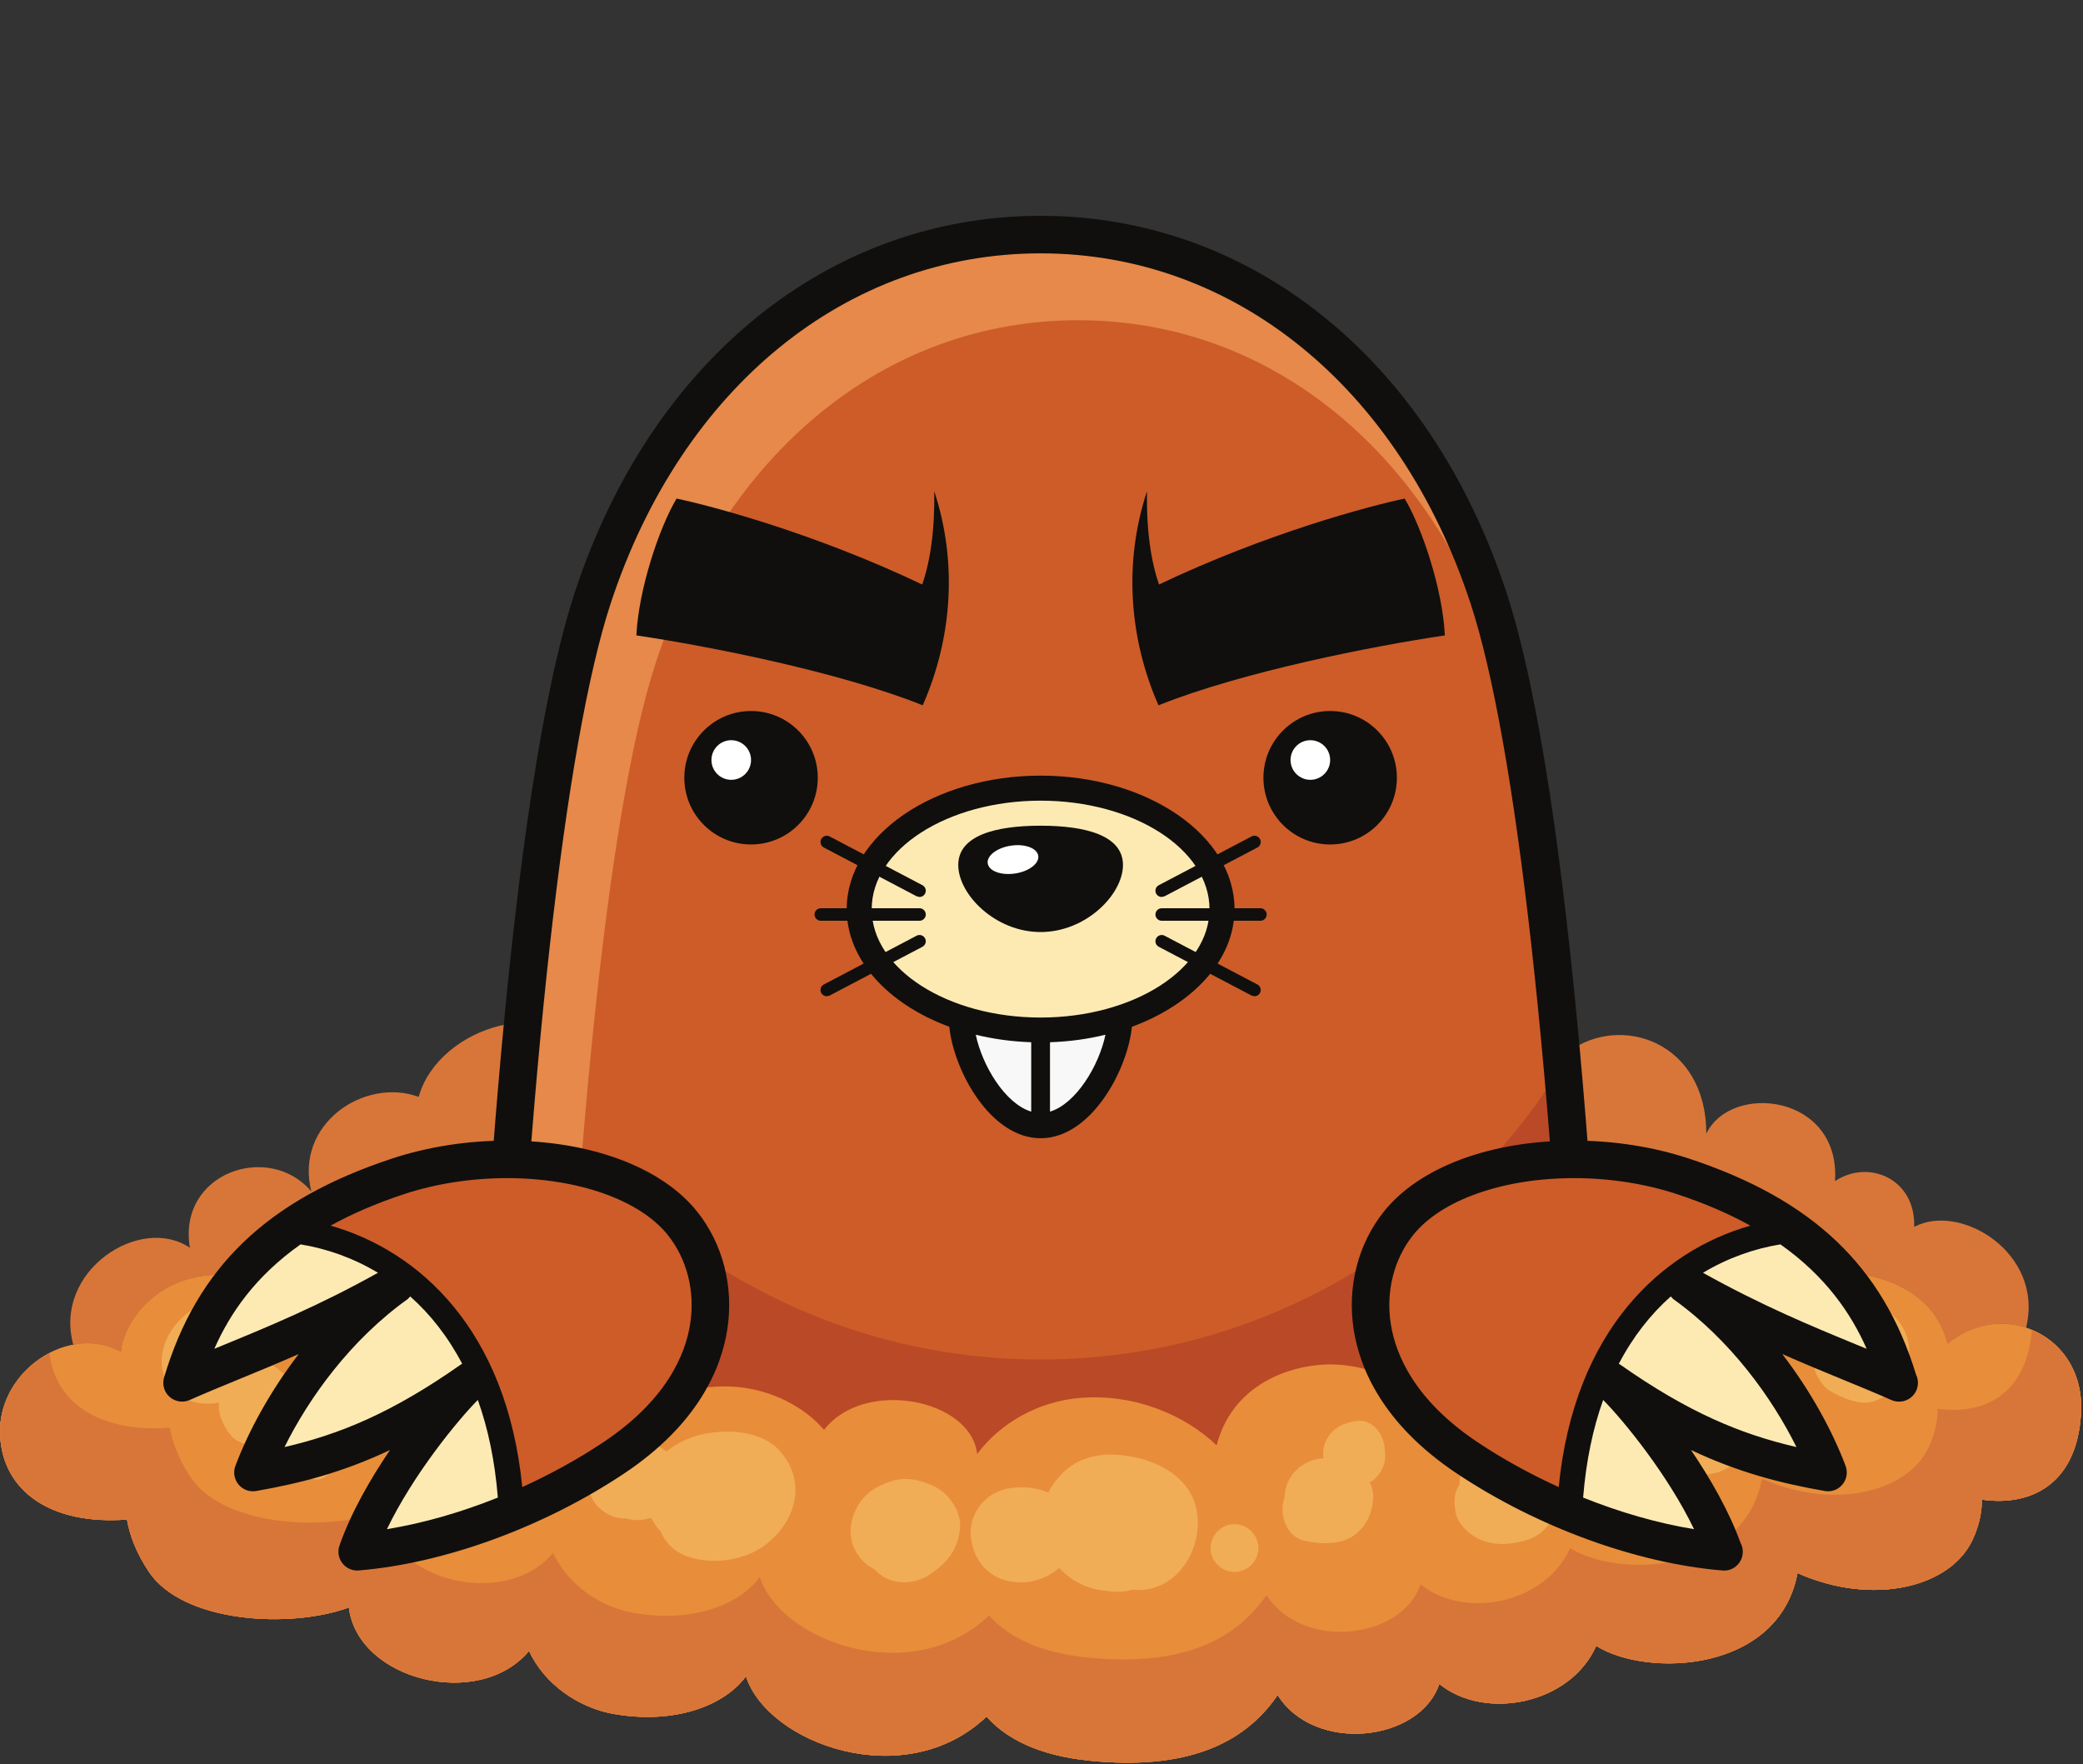 <svg width="222" height="188" viewBox="0 0 222 188" fill="none" xmlns="http://www.w3.org/2000/svg">
<rect x="0" y="0" width="222" height="188" fill="#333333" stroke="none"/>
<g clip-path="url(#clip0_1_167)">
<path d="M167.197 112.068C172.744 107.989 181.85 111.003 181.85 120.816C184.517 115.309 196.17 116.643 195.57 125.869C199.184 123.483 204.17 125.643 204.01 130.749C208.904 128.123 217.89 133.523 215.932 141.495C213.277 140.629 210.144 141.083 207.57 143.203C206.01 137.136 199.61 135.256 194.01 135.643C189.652 135.948 185.957 139.243 184.557 142.696C182.117 141.161 178.904 140.828 175.344 141.643C169.237 143.029 165.677 146.816 164.904 152.083C162.17 146.976 154.677 149.136 153.784 153.869C151.85 146.976 145.01 144.976 140.344 145.483C136.33 145.909 131.184 148.149 129.664 154.029C126.344 150.841 120.97 148.495 115.117 148.976C110.717 149.336 106.637 151.603 104.144 154.948C103.477 149.068 92.09 146.856 87.824 152.376C85.77 149.976 82.304 148.123 78.517 147.803C74.73 147.495 69.664 148.469 66.744 151.923C65.917 146.443 58.397 143.068 53.17 145.068C51.53 138.828 39.13 134.309 33.344 144.536C32.677 138.309 27.784 135.869 23.344 135.869C16.664 135.869 13.117 140.976 12.904 144.083C11.304 143.189 9.517 142.976 7.81 143.309C5.652 135.429 14.944 129.388 20.237 132.976C18.904 124.976 28.677 121.643 33.184 126.976C31.357 119.816 38.824 114.763 44.624 116.896C46.652 109.495 59.05 105.161 65.344 113.416C66.237 108.083 71.437 104.589 77.85 105.483C80.837 105.896 83.184 107.388 84.69 109.256C86.904 103.229 96.265 101.963 99.344 107.309C101.277 96.549 119.637 91.615 127.01 103.003C129.464 101.763 132.53 101.401 136.01 102.309C141.57 103.763 144.517 108.469 144.904 112.083C148.29 102.309 164.144 104.083 167.184 112.068H167.197Z" fill="#D87639"/>
<path d="M33.344 144.536C39.131 134.309 51.531 138.828 53.171 145.068C58.397 143.068 65.917 146.443 66.744 151.923C69.664 148.469 74.731 147.495 78.517 147.803C82.304 148.123 85.771 149.976 87.824 152.376C92.091 146.856 103.477 149.068 104.144 154.948C106.637 151.603 110.717 149.336 115.117 148.976C120.971 148.495 126.344 150.841 129.664 154.029C131.184 148.149 136.331 145.909 140.344 145.483C145.011 144.976 151.851 146.976 153.784 153.869C154.677 149.136 162.171 146.976 164.904 152.083C165.677 146.816 169.237 143.029 175.344 141.643C178.904 140.828 182.117 141.161 184.557 142.696C185.892 139.404 189.321 136.287 193.415 135.735C190.04 132.469 183.727 132.94 181.851 136.816C181.851 127.003 172.744 123.989 167.197 128.068H167.184C164.144 120.083 148.291 118.309 144.904 128.083C144.517 124.469 141.571 119.763 136.011 118.309C132.531 117.401 129.464 117.763 127.011 119.003C119.637 107.615 101.277 112.549 99.344 123.309C96.265 117.963 86.904 119.229 84.691 125.256C83.184 123.388 80.837 121.896 77.851 121.483C71.437 120.589 66.237 124.083 65.344 129.416C59.051 121.161 46.652 125.495 44.624 132.896C38.824 130.763 31.357 135.816 33.184 142.976L33.016 142.808C33.16 143.352 33.277 143.92 33.344 144.536Z" fill="#B74F2F"/>
<path d="M192.231 146.087C192.231 157.315 158.652 166.42 117.231 166.42C75.811 166.42 42.231 157.315 42.231 146.087C42.231 134.859 75.811 125.753 117.231 125.753C158.652 125.753 192.231 134.859 192.231 146.087Z" fill="#612D26"/>
<path d="M215.932 141.495C219.411 142.615 222.104 145.976 221.784 150.749C221.291 158.296 216.331 160.549 211.224 159.816C211.224 161.175 210.917 162.629 210.237 164.083C207.877 169.189 199.571 171.203 191.571 167.643C189.599 178.243 175.571 178.828 170.117 175.401C167.371 181.629 158.265 183.416 153.397 179.456C151.304 185.656 140.104 186.896 136.171 180.643C132.517 185.976 126.291 188.643 116.171 187.643C110.599 187.083 107.171 185.229 105.144 182.936C96.451 191.216 81.797 185.803 79.504 178.643C77.184 181.803 71.851 183.803 65.344 182.643C61.704 181.989 58.037 179.523 56.384 175.936C51.077 182.309 38.117 179.068 37.184 171.309C30.957 173.589 19.504 172.976 15.851 167.483C14.571 165.563 13.837 163.696 13.531 161.936C5.477 162.549 0.304 158.963 0.011 152.976C-0.229 148.123 3.584 144.096 7.811 143.309C9.517 142.976 11.304 143.189 12.904 144.083C13.117 140.976 16.664 135.869 23.344 135.869C27.784 135.869 32.677 138.309 33.344 144.536C39.131 134.309 51.531 138.828 53.171 145.068C58.397 143.068 65.917 146.443 66.744 151.923C69.664 148.469 74.731 147.495 78.517 147.803C82.304 148.123 85.771 149.976 87.824 152.376C92.091 146.856 103.477 149.068 104.144 154.948C106.637 151.603 110.717 149.336 115.117 148.976C120.971 148.495 126.344 150.841 129.664 154.029C131.184 148.149 136.331 145.909 140.344 145.483C145.011 144.976 151.851 146.976 153.784 153.869C154.677 149.136 162.171 146.976 164.904 152.083C165.677 146.816 169.237 143.029 175.344 141.643C178.904 140.828 182.117 141.161 184.557 142.696C185.957 139.243 189.652 135.948 194.011 135.643C199.611 135.256 206.011 137.136 207.571 143.203C210.144 141.083 213.277 140.629 215.932 141.495Z" fill="#E88D3A"/>
<path d="M216.549 141.753C215.979 148.724 211.319 150.817 206.513 150.128C206.513 151.424 206.221 152.809 205.575 154.193C203.324 159.06 195.408 160.98 187.784 157.587C185.903 167.689 172.535 168.248 167.337 164.983C164.719 170.917 156.043 172.62 151.403 168.844C149.407 174.753 138.735 175.936 134.985 169.976C131.501 175.059 125.568 177.601 115.924 176.648C110.612 176.113 107.345 174.347 105.415 172.161C97.129 180.052 83.163 174.893 80.979 168.071C78.767 171.081 73.684 172.988 67.484 171.881C64.013 171.26 60.519 168.909 58.944 165.491C53.885 171.564 41.536 168.477 40.645 161.081C34.711 163.253 23.795 162.669 20.313 157.433C19.093 155.604 18.393 153.825 18.101 152.149C10.697 152.712 5.861 149.545 5.277 144.197C2.184 145.803 -0.179 149.125 0.011 152.976C0.304 158.963 5.477 162.549 13.531 161.936C13.837 163.696 14.571 165.563 15.851 167.483C19.504 172.976 30.957 173.589 37.184 171.309C38.117 179.068 51.077 182.309 56.384 175.936C58.037 179.523 61.704 181.989 65.344 182.643C71.851 183.803 77.184 181.803 79.504 178.643C81.797 185.803 96.451 191.216 105.144 182.936C107.171 185.229 110.599 187.083 116.171 187.643C126.291 188.643 132.517 185.976 136.171 180.643C140.104 186.896 151.304 185.656 153.397 179.456C158.265 183.416 167.371 181.629 170.117 175.401C175.571 178.828 189.599 178.243 191.571 167.643C199.571 171.203 207.877 169.189 210.237 164.083C210.917 162.629 211.224 161.175 211.224 159.816C216.331 160.549 221.291 158.296 221.784 150.749C222.085 146.269 219.719 143.057 216.549 141.753Z" fill="#D87639"/>
<path d="M29.804 146.045L29.828 146.063L29.884 146.103L29.804 146.045Z" fill="#F1AC56"/>
<path d="M30.328 146.449C30.162 146.321 29.994 146.192 29.828 146.063C29.29 145.581 28.648 145.263 27.974 145.132C28.223 144.5 28.354 143.759 28.272 143.087C28.071 141.401 27.458 140.295 26.074 139.284C24.991 138.495 23.503 138.581 22.267 138.776C21.184 138.948 20.15 139.737 19.376 140.459C17.554 142.157 16.48 145.063 17.835 147.357C18.923 149.196 21.303 149.907 23.343 149.471C23.288 150.061 23.354 150.659 23.592 151.235C23.939 152.071 24.066 152.293 24.644 153.011C25.188 153.685 26.192 153.956 27.011 153.991C27.276 154.001 27.932 154.181 27.096 153.961C28.62 154.363 30.162 153.709 30.984 152.38C31.544 151.472 31.528 150.465 31.564 149.448C31.591 148.704 31.395 147.891 30.992 147.261C30.824 146.94 30.603 146.669 30.328 146.449Z" fill="#F1AC56"/>
<path d="M55.181 154.251L54.92 154.057C54.568 153.633 54.137 153.284 53.64 153.045C53.214 151.732 52.342 150.592 51.06 149.789C50.244 149.279 49.13 149.008 48.114 149.103C48.138 148.851 48.157 148.597 48.141 148.353C48.04 146.917 47.534 145.761 46.581 144.685C45.008 142.911 41.945 143.011 40.354 144.655C39.184 145.863 39.046 147.489 39.648 148.815C39.372 149.983 39.797 151.265 40.6 152.149C41.289 152.912 42.534 153.264 43.548 153.197C43.03 154.407 42.926 155.821 43.276 157.039C43.968 159.436 46.156 160.416 48.369 160.292C49.177 160.427 50.013 160.436 50.888 160.415L51.016 160.469H51.021C52.417 161.043 53.97 160.912 55.181 159.701C56.545 158.336 56.822 155.568 55.181 154.251Z" fill="#F1AC56"/>
<path d="M74.741 152.876C73.433 153.176 72.117 153.796 71.052 154.675C70.728 154.467 70.376 154.292 69.98 154.131C71.556 154.773 70.605 154.355 70.22 154.161C69.221 153.661 68.539 153.513 67.437 153.397C66.592 153.309 65.535 153.621 64.821 154.063C63.972 154.589 63.017 155.556 62.868 156.576C62.705 157.683 62.704 157.856 62.869 158.96C63.063 160.264 64.412 161.371 65.607 161.699C65.984 161.803 66.385 161.839 66.788 161.821L66.935 161.876C67.803 162.103 68.601 161.999 69.393 161.748C69.664 162.284 69.997 162.787 70.412 163.224C70.915 164.413 71.897 165.425 73.363 165.911C75.988 166.78 79.325 166.311 81.523 164.672C84.837 162.204 86.047 157.913 83.105 154.615C81.148 152.421 77.396 152.267 74.741 152.876Z" fill="#F1AC56"/>
<path d="M58.679 148.385C57.147 148.385 55.867 149.664 55.867 151.199C55.867 152.732 57.147 154.011 58.679 154.011C60.211 154.011 61.491 152.732 61.491 151.199C61.491 149.664 60.211 148.385 58.679 148.385Z" fill="#F1AC56"/>
<path d="M131.567 162.424C130.176 162.424 129.015 163.584 129.015 164.976C129.015 166.368 130.176 167.528 131.567 167.528C132.957 167.528 134.119 166.368 134.119 164.976C134.119 163.584 132.957 162.424 131.567 162.424Z" fill="#F1AC56"/>
<path d="M33.537 154.451L33.439 154.524C32.379 154.82 31.697 156.233 32.669 157.207C33.645 158.183 35.067 157.493 35.357 156.431L35.425 156.339C36.233 155.245 34.629 153.64 33.537 154.451Z" fill="#F1AC56"/>
<path d="M99.464 158.349C98.435 157.893 97.655 157.639 96.499 157.612C95.456 157.589 94.39 158.016 93.49 158.483C91.035 159.753 89.794 163.139 91.33 165.547C91.799 166.281 92.434 166.86 93.176 167.232C93.767 167.865 94.528 168.336 95.37 168.516C96.595 168.776 97.66 168.565 98.778 168.013L98.966 167.892C99.823 167.221 99.928 167.147 99.278 167.664C99.663 167.425 100.019 167.125 100.355 166.82C101.551 165.727 102.162 164.491 102.316 162.867C102.49 161.049 101.068 159.06 99.464 158.349Z" fill="#F1AC56"/>
<path d="M125.972 157.901C124.272 156.144 121.888 155.324 119.511 155.074C116.511 154.764 114.05 155.617 112.268 158.141C112.056 158.442 111.878 158.752 111.719 159.065C110.403 158.468 108.832 158.38 107.403 158.628C107.09 158.682 106.794 158.782 106.512 158.912C104.556 159.6 103.231 161.757 103.468 163.813C103.728 166.069 105.1 167.966 107.414 168.48C109.399 168.92 111.303 168.412 112.855 167.128L112.887 167.094C113.891 168.201 115.246 169.034 116.852 169.39C117.26 169.482 117.664 169.528 118.07 169.552C118.955 169.716 119.862 169.672 120.702 169.417C120.835 169.428 120.964 169.441 121.1 169.448C126.775 169.688 129.768 161.826 125.972 157.901Z" fill="#F1AC56"/>
<path d="M147.533 154.073C147.505 153.864 147.467 153.656 147.4 153.451C147.043 152.368 145.977 151.28 144.724 151.415C143.361 151.56 142.179 152.059 141.444 153.303C141.044 153.98 140.953 154.709 141.052 155.401C138.824 155.533 136.981 157.231 136.911 159.513C136.852 159.704 136.801 159.893 136.765 160.081C136.432 161.769 137.22 163.852 139.116 164.221C140.339 164.461 141.421 164.563 142.648 164.328C144.907 163.899 146.269 161.832 146.356 159.643C146.379 159.057 146.237 158.497 145.995 157.983C147.015 157.376 147.691 156.227 147.625 155.06L147.636 154.98C147.625 154.6 147.504 153.759 147.533 154.073Z" fill="#F1AC56"/>
<path d="M189.011 147.992C188.14 147.992 187.335 148.292 186.673 148.78L186.573 148.525C186.444 148.251 186.137 147.393 186.527 148.568C186.337 147.997 186.057 147.352 185.712 146.837C184.105 144.433 181.6 143.437 178.768 143.865C180.416 143.617 178.533 143.828 177.983 144.013C177.145 144.292 176.389 144.685 175.759 145.316C174.552 146.521 174.012 148.4 174.46 150.055L174.401 150.403C173.759 150.368 173.067 150.437 172.587 150.612C171.431 151.033 170.703 151.647 169.975 152.519C169.56 152.385 169.131 152.293 168.677 152.293C166.571 152.293 164.783 153.857 164.409 155.868C163.991 155.485 163.524 155.156 163.081 154.917C161.679 154.163 160.128 153.928 158.579 154.323C156.889 154.752 155.479 156.48 155.545 158.257L155.492 158.324C154.905 159.152 154.944 160.313 155.149 161.245C155.376 162.284 156.263 163.199 157.139 163.751C158.155 164.392 159.491 164.639 160.676 164.519C162.044 164.383 163.687 164.036 164.647 162.943C165.237 162.269 165.716 161.597 165.929 160.708C165.984 160.477 166.001 160.261 166.021 160.044C166.763 160.627 167.679 160.992 168.677 160.992C169.357 160.992 169.995 160.815 170.573 160.527C170.804 160.693 171.048 160.836 171.307 160.956C171.72 161.643 172.508 162.36 173.324 162.492C174.499 162.685 175.461 162.896 176.663 162.656C178.432 162.303 179.548 160.589 180.128 159.021C180.349 158.424 180.421 157.828 180.385 157.253C181.22 157.251 182.044 157.147 182.741 156.991C184.027 156.703 185.273 155.811 186.12 154.681C186.852 155.461 187.877 155.96 189.011 155.96C191.183 155.96 192.995 154.148 192.995 151.976C192.995 149.804 191.183 147.992 189.011 147.992Z" fill="#F1AC56"/>
<path d="M202.825 141.519C202.098 140.193 200.944 139.456 199.58 138.92C198.474 138.484 196.97 138.336 195.849 138.764C194.006 139.464 192.641 140.891 192.641 142.976C192.641 143.816 192.87 144.543 193.256 145.163C193.341 146.147 193.678 146.779 194.28 147.555C194.673 148.063 195.309 148.433 195.894 148.696C197.125 149.253 198.516 149.799 199.873 149.279C201.532 148.647 202.545 147.573 203.156 145.923C203.693 144.471 203.569 142.873 202.825 141.519Z" fill="#F1AC56"/>
<path d="M110.905 169.151C122.831 169.151 160.684 167.076 169.499 161.372C167.943 122.483 164.356 81.047 158.609 63.629C150.887 40.22 132.92 25 110.905 25C88.891 25 70.924 40.22 63.201 63.629C57.455 81.047 53.868 122.483 52.312 161.372C61.127 167.076 98.98 169.151 110.905 169.151Z" fill="#CD5C29"/>
<path d="M110.905 144.883C87.481 144.883 66.933 132.356 55.311 113.521C53.955 128.645 52.957 145.224 52.312 161.372C61.127 167.076 98.98 169.151 110.905 169.151C122.831 169.151 160.684 167.076 169.499 161.372C168.853 145.224 167.856 128.645 166.5 113.521C154.877 132.356 134.329 144.883 110.905 144.883Z" fill="#BA4927"/>
<path d="M59.645 162.74C61.112 126.064 64.496 86.987 69.915 70.559C77.199 48.483 94.144 34.127 114.905 34.127C135.668 34.127 152.612 48.483 159.896 70.559C160.889 73.571 160.111 68.177 158.609 63.629C150.887 40.22 132.92 25 110.905 25C88.891 25 70.924 40.22 63.201 63.629C57.455 81.047 53.868 122.483 52.312 161.372C55.404 163.373 61.683 164.059 59.645 162.74Z" fill="#E6894A"/>
<path d="M54.36 160.236C64.032 165.085 98.28 167.151 110.906 167.151C123.531 167.151 157.779 165.085 167.451 160.236C165.591 114.86 161.586 79.032 156.711 64.256C149.13 41.276 131.578 27 110.906 27C90.234 27 72.682 41.276 65.1 64.256C60.226 79.032 56.22 114.86 54.36 160.236ZM110.906 171.151C103.576 171.151 61.434 169.657 51.226 163.051C50.632 162.667 50.286 161.997 50.314 161.292C51.203 139.057 54.054 84.972 61.302 63.003C69.442 38.328 88.448 23 110.906 23C133.363 23 152.37 38.328 160.51 63.003C167.758 84.972 170.608 139.057 171.498 161.292C171.526 161.997 171.179 162.667 170.586 163.051C160.378 169.657 118.235 171.151 110.906 171.151Z" fill="#100F0D"/>
<path d="M119.336 108.496L119.349 108.549C119.349 112.789 115.576 119.963 110.909 119.963C106.242 119.963 102.456 112.789 102.456 108.549L102.482 108.496C105.029 109.311 107.896 109.776 110.909 109.776C113.936 109.776 116.789 109.311 119.336 108.496Z" fill="#F8F8F8"/>
<path d="M110.909 83.991C121.576 83.991 130.242 89.764 130.242 96.883C130.242 101.991 125.789 106.403 119.336 108.496C116.789 109.311 113.936 109.776 110.909 109.776C107.896 109.776 105.029 109.311 102.482 108.496V108.484C96.029 106.403 91.576 101.991 91.576 96.883C91.576 89.764 100.229 83.991 110.909 83.991Z" fill="#FDEAB3"/>
<path d="M119.683 92.183C119.683 95.313 115.753 99.328 110.905 99.328C106.057 99.328 102.128 95.313 102.128 92.183C102.128 89.053 106.057 87.995 110.905 87.995C115.753 87.995 119.683 89.053 119.683 92.183Z" fill="#100F0D"/>
<path d="M110.655 91.2C110.776 92.019 109.671 92.865 108.186 93.089C106.699 93.313 105.392 92.831 105.268 92.012C105.147 91.193 106.251 90.347 107.738 90.123C109.223 89.899 110.531 90.38 110.655 91.2Z" fill="white"/>
<path d="M110.905 108.439C100.98 108.439 92.905 103.256 92.905 96.883C92.905 90.511 100.98 85.327 110.905 85.327C120.831 85.327 128.905 90.511 128.905 96.883C128.905 103.256 120.831 108.439 110.905 108.439ZM111.905 118.465V111.071C113.969 111.003 115.952 110.728 117.816 110.271C117.123 113.589 114.669 117.635 111.905 118.465ZM103.995 110.271C105.859 110.728 107.841 111.003 109.905 111.071V118.465C107.141 117.635 104.688 113.589 103.995 110.271ZM131.572 96.883C131.572 89.041 122.301 82.66 110.905 82.66C99.509 82.66 90.239 89.041 90.239 96.883C90.239 102.305 94.672 107.025 101.175 109.424C101.635 114.023 105.516 121.3 110.905 121.3C116.295 121.3 120.176 114.023 120.636 109.424C127.139 107.025 131.572 102.305 131.572 96.883Z" fill="#100F0D"/>
<path d="M98 98.125H87.479C87.109 98.125 86.812 97.826 86.812 97.459C86.812 97.091 87.109 96.792 87.479 96.792H98C98.369 96.792 98.667 97.091 98.667 97.459C98.667 97.826 98.369 98.125 98 98.125Z" fill="#100F0D"/>
<path d="M88.113 106.171C87.874 106.171 87.642 106.041 87.524 105.815C87.352 105.489 87.478 105.085 87.804 104.915L97.69 99.719C98.014 99.548 98.42 99.673 98.59 99.999C98.762 100.325 98.636 100.728 98.31 100.899L88.424 106.095L88.113 106.171Z" fill="#100F0D"/>
<path d="M98 95.593L97.69 95.516L87.804 90.321C87.478 90.151 87.352 89.747 87.524 89.421C87.694 89.096 88.1 88.972 88.424 89.141L98.31 94.336C98.636 94.507 98.762 94.911 98.59 95.236C98.472 95.463 98.24 95.593 98 95.593Z" fill="#100F0D"/>
<path d="M134.332 98.125H123.811C123.441 98.125 123.144 97.826 123.144 97.459C123.144 97.091 123.441 96.792 123.811 96.792H134.332C134.701 96.792 134.999 97.091 134.999 97.459C134.999 97.826 134.701 98.125 134.332 98.125Z" fill="#100F0D"/>
<path d="M133.697 106.171L133.387 106.095L123.5 100.899C123.175 100.728 123.048 100.325 123.22 99.999C123.392 99.673 123.796 99.548 124.12 99.719L134.007 104.915C134.332 105.085 134.459 105.489 134.287 105.815C134.168 106.041 133.936 106.171 133.697 106.171Z" fill="#100F0D"/>
<path d="M123.811 95.593C123.571 95.593 123.339 95.463 123.22 95.236C123.048 94.911 123.175 94.507 123.5 94.336L133.387 89.141C133.711 88.972 134.116 89.096 134.287 89.421C134.459 89.747 134.332 90.151 134.007 90.321L124.12 95.516L123.811 95.593Z" fill="#100F0D"/>
<path d="M87.156 82.883C87.156 86.812 83.973 89.995 80.044 89.995C76.117 89.995 72.933 86.812 72.933 82.883C72.933 78.956 76.117 75.772 80.044 75.772C83.973 75.772 87.156 78.956 87.156 82.883Z" fill="#100F0D"/>
<path d="M80.044 80.995C80.044 82.16 79.099 83.105 77.933 83.105C76.767 83.105 75.823 82.16 75.823 80.995C75.823 79.829 76.767 78.884 77.933 78.884C79.099 78.884 80.044 79.829 80.044 80.995Z" fill="white"/>
<path d="M67.823 67.716C75.429 68.841 89.404 71.579 98.34 75.164C101.461 68.085 102.085 59.957 99.567 52.352C99.637 56.624 99.124 59.871 98.285 62.289C86.823 56.832 75.953 53.947 72.109 53.132C70.237 56.259 68.055 62.848 67.823 67.716Z" fill="#100F0D"/>
<path d="M148.876 82.883C148.876 86.812 145.692 89.995 141.764 89.995C137.836 89.995 134.653 86.812 134.653 82.883C134.653 78.956 137.836 75.772 141.764 75.772C145.692 75.772 148.876 78.956 148.876 82.883Z" fill="#100F0D"/>
<path d="M141.763 80.995C141.763 82.16 140.818 83.105 139.652 83.105C138.487 83.105 137.542 82.16 137.542 80.995C137.542 79.829 138.487 78.884 139.652 78.884C140.818 78.884 141.763 79.829 141.763 80.995Z" fill="white"/>
<path d="M153.99 67.716C146.382 68.841 132.407 71.579 123.471 75.164C120.35 68.085 119.726 59.957 122.244 52.352C122.174 56.624 122.687 59.871 123.526 62.289C134.99 56.832 145.858 53.947 149.702 53.132C151.574 56.259 153.756 62.848 153.99 67.716Z" fill="#100F0D"/>
<path d="M215.932 141.495C219.411 142.615 222.104 145.976 221.784 150.749C221.291 158.296 216.331 160.549 211.224 159.816C211.224 161.175 210.917 162.629 210.237 164.083C207.877 169.189 199.571 171.203 191.571 167.643C189.599 178.243 175.571 178.828 170.117 175.401C167.371 181.629 158.265 183.416 153.397 179.456C151.304 185.656 140.104 186.896 136.171 180.643C132.517 185.976 126.291 188.643 116.171 187.643C110.599 187.083 107.171 185.229 105.144 182.936C96.451 191.216 81.797 185.803 79.504 178.643C77.184 181.803 71.851 183.803 65.344 182.643C61.704 181.989 58.037 179.523 56.384 175.936C51.077 182.309 38.117 179.068 37.184 171.309C30.957 173.589 19.504 172.976 15.851 167.483C14.571 165.563 13.837 163.696 13.531 161.936C5.477 162.549 0.304 158.963 0.011 152.976C-0.229 148.123 3.584 144.096 7.811 143.309C9.517 142.976 11.304 143.189 12.904 144.083C13.117 140.976 16.664 135.869 23.344 135.869C27.784 135.869 32.677 138.309 33.344 144.536C39.131 134.309 51.531 138.828 53.171 145.068C58.397 143.068 65.917 146.443 66.744 151.923C69.664 148.469 74.731 147.495 78.517 147.803C82.304 148.123 85.771 149.976 87.824 152.376C92.091 146.856 103.477 149.068 104.144 154.948C106.637 151.603 110.717 149.336 115.117 148.976C120.971 148.495 126.344 150.841 129.664 154.029C131.184 148.149 136.331 145.909 140.344 145.483C145.011 144.976 151.851 146.976 153.784 153.869C154.677 149.136 162.171 146.976 164.904 152.083C165.677 146.816 169.237 143.029 175.344 141.643C178.904 140.828 182.117 141.161 184.557 142.696C185.957 139.243 189.652 135.948 194.011 135.643C199.611 135.256 206.011 137.136 207.571 143.203C210.144 141.083 213.277 140.629 215.932 141.495Z" fill="#E88D3A"/>
<path d="M216.549 141.753C215.979 148.724 211.319 150.817 206.513 150.128C206.513 151.424 206.221 152.809 205.575 154.193C203.324 159.06 195.408 160.98 187.784 157.587C185.903 167.689 172.535 168.248 167.337 164.983C164.719 170.917 156.043 172.62 151.403 168.844C149.407 174.753 138.735 175.936 134.985 169.976C131.501 175.059 125.568 177.601 115.924 176.648C110.612 176.113 107.345 174.347 105.415 172.161C97.129 180.052 83.163 174.893 80.979 168.071C78.767 171.081 73.684 172.988 67.484 171.881C64.013 171.26 60.519 168.909 58.944 165.491C53.885 171.564 41.536 168.477 40.645 161.081C34.711 163.253 23.795 162.669 20.313 157.433C19.093 155.604 18.393 153.825 18.101 152.149C10.697 152.712 5.861 149.545 5.277 144.197C2.184 145.803 -0.179 149.125 0.011 152.976C0.304 158.963 5.477 162.549 13.531 161.936C13.837 163.696 14.571 165.563 15.851 167.483C19.504 172.976 30.957 173.589 37.184 171.309C38.117 179.068 51.077 182.309 56.384 175.936C58.037 179.523 61.704 181.989 65.344 182.643C71.851 183.803 77.184 181.803 79.504 178.643C81.797 185.803 96.451 191.216 105.144 182.936C107.171 185.229 110.599 187.083 116.171 187.643C126.291 188.643 132.517 185.976 136.171 180.643C140.104 186.896 151.304 185.656 153.397 179.456C158.265 183.416 167.371 181.629 170.117 175.401C175.571 178.828 189.599 178.243 191.571 167.643C199.571 171.203 207.877 169.189 210.237 164.083C210.917 162.629 211.224 161.175 211.224 159.816C216.331 160.549 221.291 158.296 221.784 150.749C222.085 146.269 219.719 143.057 216.549 141.753Z" fill="#D87639"/>
<path d="M29.804 146.045L29.828 146.063L29.884 146.103L29.804 146.045Z" fill="#F1AC56"/>
<path d="M30.328 146.449C30.162 146.321 29.994 146.192 29.828 146.063C29.29 145.581 28.648 145.263 27.974 145.132C28.223 144.5 28.354 143.759 28.272 143.087C28.071 141.401 27.458 140.295 26.074 139.284C24.991 138.495 23.503 138.581 22.267 138.776C21.184 138.948 20.15 139.737 19.376 140.459C17.554 142.157 16.48 145.063 17.835 147.357C18.923 149.196 21.303 149.907 23.343 149.471C23.288 150.061 23.354 150.659 23.592 151.235C23.939 152.071 24.066 152.293 24.644 153.011C25.188 153.685 26.192 153.956 27.011 153.991C27.276 154.001 27.932 154.181 27.096 153.961C28.62 154.363 30.162 153.709 30.984 152.38C31.544 151.472 31.528 150.465 31.564 149.448C31.591 148.704 31.395 147.891 30.992 147.261C30.824 146.94 30.603 146.669 30.328 146.449Z" fill="#F1AC56"/>
<path d="M55.181 154.251L54.92 154.057C54.568 153.633 54.137 153.284 53.64 153.045C53.214 151.732 52.342 150.592 51.06 149.789C50.244 149.279 49.13 149.008 48.114 149.103C48.138 148.851 48.157 148.597 48.141 148.353C48.04 146.917 47.534 145.761 46.581 144.685C45.008 142.911 41.945 143.011 40.354 144.655C39.184 145.863 39.046 147.489 39.648 148.815C39.372 149.983 39.797 151.265 40.6 152.149C41.289 152.912 42.534 153.264 43.548 153.197C43.03 154.407 42.926 155.821 43.276 157.039C43.968 159.436 46.156 160.416 48.369 160.292C49.177 160.427 50.013 160.436 50.888 160.415L51.016 160.469H51.021C52.417 161.043 53.97 160.912 55.181 159.701C56.545 158.336 56.822 155.568 55.181 154.251Z" fill="#F1AC56"/>
<path d="M74.741 152.876C73.433 153.176 72.117 153.796 71.052 154.675C70.728 154.467 70.376 154.292 69.98 154.131C71.556 154.773 70.605 154.355 70.22 154.161C69.221 153.661 68.539 153.513 67.437 153.397C66.592 153.309 65.535 153.621 64.821 154.063C63.972 154.589 63.017 155.556 62.868 156.576C62.705 157.683 62.704 157.856 62.869 158.96C63.063 160.264 64.412 161.371 65.607 161.699C65.984 161.803 66.385 161.839 66.788 161.821L66.935 161.876C67.803 162.103 68.601 161.999 69.393 161.748C69.664 162.284 69.997 162.787 70.412 163.224C70.915 164.413 71.897 165.425 73.363 165.911C75.988 166.78 79.325 166.311 81.523 164.672C84.837 162.204 86.047 157.913 83.105 154.615C81.148 152.421 77.396 152.267 74.741 152.876Z" fill="#F1AC56"/>
<path d="M58.679 148.385C57.147 148.385 55.867 149.664 55.867 151.199C55.867 152.732 57.147 154.011 58.679 154.011C60.211 154.011 61.491 152.732 61.491 151.199C61.491 149.664 60.211 148.385 58.679 148.385Z" fill="#F1AC56"/>
<path d="M131.567 162.424C130.176 162.424 129.015 163.584 129.015 164.976C129.015 166.368 130.176 167.528 131.567 167.528C132.957 167.528 134.119 166.368 134.119 164.976C134.119 163.584 132.957 162.424 131.567 162.424Z" fill="#F1AC56"/>
<path d="M33.537 154.451L33.439 154.524C32.379 154.82 31.697 156.233 32.669 157.207C33.645 158.183 35.067 157.493 35.357 156.431L35.425 156.339C36.233 155.245 34.629 153.64 33.537 154.451Z" fill="#F1AC56"/>
<path d="M99.464 158.349C98.435 157.893 97.655 157.639 96.499 157.612C95.456 157.589 94.39 158.016 93.49 158.483C91.035 159.753 89.794 163.139 91.33 165.547C91.799 166.281 92.434 166.86 93.176 167.232C93.767 167.865 94.528 168.336 95.37 168.516C96.595 168.776 97.66 168.565 98.778 168.013L98.966 167.892C99.823 167.221 99.928 167.147 99.278 167.664C99.663 167.425 100.019 167.125 100.355 166.82C101.551 165.727 102.162 164.491 102.316 162.867C102.49 161.049 101.068 159.06 99.464 158.349Z" fill="#F1AC56"/>
<path d="M125.972 157.901C124.272 156.144 121.888 155.324 119.511 155.074C116.511 154.764 114.05 155.617 112.268 158.141C112.056 158.442 111.878 158.752 111.719 159.065C110.403 158.468 108.832 158.38 107.403 158.628C107.09 158.682 106.794 158.782 106.512 158.912C104.556 159.6 103.231 161.757 103.468 163.813C103.728 166.069 105.1 167.966 107.414 168.48C109.399 168.92 111.303 168.412 112.855 167.128L112.887 167.094C113.891 168.201 115.246 169.034 116.852 169.39C117.26 169.482 117.664 169.528 118.07 169.552C118.955 169.716 119.862 169.672 120.702 169.417C120.835 169.428 120.964 169.441 121.1 169.448C126.775 169.688 129.768 161.826 125.972 157.901Z" fill="#F1AC56"/>
<path d="M147.533 154.073C147.505 153.864 147.467 153.656 147.4 153.451C147.043 152.368 145.977 151.28 144.724 151.415C143.361 151.56 142.179 152.059 141.444 153.303C141.044 153.98 140.953 154.709 141.052 155.401C138.824 155.533 136.981 157.231 136.911 159.513C136.852 159.704 136.801 159.893 136.765 160.081C136.432 161.769 137.22 163.852 139.116 164.221C140.339 164.461 141.421 164.563 142.648 164.328C144.907 163.899 146.269 161.832 146.356 159.643C146.379 159.057 146.237 158.497 145.995 157.983C147.015 157.376 147.691 156.227 147.625 155.06L147.636 154.98C147.625 154.6 147.504 153.759 147.533 154.073Z" fill="#F1AC56"/>
<path d="M189.011 147.992C188.14 147.992 187.335 148.292 186.673 148.78L186.573 148.525C186.444 148.251 186.137 147.393 186.527 148.568C186.337 147.997 186.057 147.352 185.712 146.837C184.105 144.433 181.6 143.437 178.768 143.865C180.416 143.617 178.533 143.828 177.983 144.013C177.145 144.292 176.389 144.685 175.759 145.316C174.552 146.521 174.012 148.4 174.46 150.055L174.401 150.403C173.759 150.368 173.067 150.437 172.587 150.612C171.431 151.033 170.703 151.647 169.975 152.519C169.56 152.385 169.131 152.293 168.677 152.293C166.571 152.293 164.783 153.857 164.409 155.868C163.991 155.485 163.524 155.156 163.081 154.917C161.679 154.163 160.128 153.928 158.579 154.323C156.889 154.752 155.479 156.48 155.545 158.257L155.492 158.324C154.905 159.152 154.944 160.313 155.149 161.245C155.376 162.284 156.263 163.199 157.139 163.751C158.155 164.392 159.491 164.639 160.676 164.519C162.044 164.383 163.687 164.036 164.647 162.943C165.237 162.269 165.716 161.597 165.929 160.708C165.984 160.477 166.001 160.261 166.021 160.044C166.763 160.627 167.679 160.992 168.677 160.992C169.357 160.992 169.995 160.815 170.573 160.527C170.804 160.693 171.048 160.836 171.307 160.956C171.72 161.643 172.508 162.36 173.324 162.492C174.499 162.685 175.461 162.896 176.663 162.656C178.432 162.303 179.548 160.589 180.128 159.021C180.349 158.424 180.421 157.828 180.385 157.253C181.22 157.251 182.044 157.147 182.741 156.991C184.027 156.703 185.273 155.811 186.12 154.681C186.852 155.461 187.877 155.96 189.011 155.96C191.183 155.96 192.995 154.148 192.995 151.976C192.995 149.804 191.183 147.992 189.011 147.992Z" fill="#F1AC56"/>
<path d="M202.825 141.519C202.098 140.193 200.944 139.456 199.58 138.92C198.474 138.484 196.97 138.336 195.849 138.764C194.006 139.464 192.641 140.891 192.641 142.976C192.641 143.816 192.87 144.543 193.256 145.163C193.341 146.147 193.678 146.779 194.28 147.555C194.673 148.063 195.309 148.433 195.894 148.696C197.125 149.253 198.516 149.799 199.873 149.279C201.532 148.647 202.545 147.573 203.156 145.923C203.693 144.471 203.569 142.873 202.825 141.519Z" fill="#F1AC56"/>
<path d="M54.516 160.924L54.598 161.122C48.77 163.549 42.984 164.962 38.063 165.377C40.73 157.71 47.956 149.044 50.29 147.044L51.318 146.59C53.063 150.484 54.223 155.229 54.516 160.924Z" fill="#FDEAB3"/>
<path d="M51.317 146.591L50.289 147.044C41.289 153.377 34.623 155.591 26.956 156.924C29.289 150.711 34.516 142.377 42.289 136.817L42.956 135.871C46.264 138.349 49.223 141.843 51.317 146.591Z" fill="#FDEAB3"/>
<path d="M30.689 131.084C34.729 131.496 39.076 132.99 42.956 135.87L42.289 136.817C32.956 142.15 25.409 144.71 19.396 147.377C21.264 141.122 24.463 135.537 30.689 131.084Z" fill="#FDEAB3"/>
<path d="M72.729 130.364C77.449 136.257 77.636 147.216 65.396 155.377C61.93 157.697 58.249 159.603 54.597 161.123L54.516 160.924C54.222 155.229 53.062 150.484 51.317 146.591C49.222 141.843 46.264 138.349 42.956 135.871C39.076 132.991 34.729 131.496 30.689 131.084C33.782 128.871 37.609 126.949 42.396 125.364C53.516 121.697 67.396 123.697 72.729 130.364Z" fill="#CD5C29"/>
<path d="M73.56 141.072C73.051 144.357 71.029 149.215 64.293 153.707C61.587 155.511 58.665 157.111 55.661 158.477C54.001 141.636 44.585 133.277 35.236 130.616C37.459 129.388 40.031 128.259 43.029 127.269C46.428 126.147 50.228 125.553 54.02 125.553C61.608 125.553 68.181 127.879 71.175 131.617C73.225 134.183 74.096 137.628 73.56 141.072ZM50.925 149.192C52.001 152.192 52.741 155.649 53.059 159.597C49.116 161.179 45.087 162.335 41.239 162.963C44.051 157.121 48.767 151.371 50.925 149.192ZM30.325 154.213C32.931 148.956 37.364 142.793 43.455 138.441L43.719 138.161C45.835 140.041 47.727 142.416 49.26 145.343L49.141 145.401C41.804 150.564 36.203 152.853 30.325 154.213ZM23.807 143.345C23.481 143.479 23.16 143.609 22.843 143.741C24.508 139.971 27.196 136.031 32.035 132.613C34.833 133.071 37.651 134.06 40.283 135.641C34.005 139.144 28.597 141.377 23.807 143.345ZM54.02 121.553C49.808 121.553 45.573 122.216 41.776 123.469C28.473 127.86 20.983 135.055 17.487 146.8C17.264 147.547 17.496 148.357 18.083 148.873C18.669 149.387 19.503 149.515 20.215 149.199C21.807 148.491 23.509 147.791 25.325 147.045C27.379 146.201 29.54 145.313 31.836 144.3C28.673 148.424 26.405 152.712 25.088 156.221C24.835 156.893 24.963 157.649 25.42 158.201C25.877 158.753 26.591 159.025 27.303 158.895C32.056 158.068 36.569 156.889 41.564 154.528C39.419 157.691 37.373 161.284 36.18 164.713C35.957 165.352 36.075 166.06 36.489 166.596C36.871 167.087 37.455 167.371 38.069 167.371L38.236 167.364C47.383 166.601 57.953 162.74 66.512 157.035C74.457 151.737 76.88 145.764 77.513 141.685C78.219 137.137 77.047 132.556 74.297 129.119C70.508 124.381 62.928 121.553 54.02 121.553Z" fill="#100F0D"/>
<path d="M179.383 125.364C184.169 126.949 188.009 128.871 191.103 131.084C187.063 131.484 182.704 132.977 178.823 135.883C175.516 138.364 172.556 141.857 170.476 146.603C168.729 150.496 167.583 155.229 167.276 160.924L167.196 161.137C163.529 159.616 159.849 157.697 156.383 155.377C144.156 147.216 144.343 136.257 149.049 130.364C154.383 123.697 168.276 121.697 179.383 125.364Z" fill="#CD5C29"/>
<path d="M171.489 147.044C173.822 149.044 181.049 157.71 183.716 165.377C178.809 164.962 173.022 163.549 167.196 161.137L167.276 160.924C167.582 155.229 168.729 150.496 170.476 146.602L171.489 147.044Z" fill="#FDEAB3"/>
<path d="M179.489 136.817C187.264 142.377 192.489 150.711 194.823 156.924C187.156 155.591 180.489 153.377 171.489 147.044L170.476 146.603C172.556 141.857 175.516 138.364 178.823 135.883L179.489 136.817Z" fill="#FDEAB3"/>
<path d="M191.103 131.084C197.329 135.537 200.529 141.122 202.383 147.377C196.383 144.71 188.823 142.15 179.489 136.817L178.823 135.882C182.704 132.977 187.063 131.484 191.103 131.084Z" fill="#FDEAB3"/>
<path d="M197.979 143.345C193.188 141.377 187.779 139.144 181.501 135.641C184.135 134.06 186.951 133.071 189.751 132.613C194.589 136.031 197.276 139.971 198.941 143.741C198.624 143.609 198.304 143.479 197.979 143.345ZM191.459 154.213C185.583 152.853 179.981 150.564 172.644 145.401L172.523 145.347C174.055 142.417 175.949 140.043 178.065 138.161L178.329 138.441C184.421 142.793 188.855 148.956 191.459 154.213ZM180.545 162.963C176.699 162.335 172.668 161.179 168.725 159.597C169.044 155.649 169.783 152.192 170.86 149.192C173.017 151.371 177.733 157.121 180.545 162.963ZM148.224 141.072C147.689 137.628 148.559 134.183 150.609 131.619C153.603 127.879 160.176 125.553 167.765 125.553C171.556 125.553 175.357 126.147 178.756 127.269C181.755 128.259 184.325 129.388 186.548 130.616C177.2 133.277 167.783 141.636 166.123 158.477C163.119 157.111 160.199 155.511 157.491 153.707C150.756 149.215 148.733 144.357 148.224 141.072ZM204.207 146.492C200.671 134.929 193.196 127.823 180.008 123.469C176.211 122.216 171.977 121.553 167.765 121.553C158.857 121.553 151.276 124.381 147.488 129.119C144.737 132.556 143.565 137.137 144.271 141.685C144.904 145.764 147.327 151.737 155.272 157.035C163.831 162.74 174.401 166.601 183.548 167.364L183.715 167.371H183.729C184.824 167.404 185.743 166.48 185.741 165.371C185.741 165.023 185.653 164.695 185.496 164.409C184.291 161.072 182.303 157.597 180.22 154.528C185.215 156.889 189.728 158.068 194.483 158.895C195.195 159.025 195.907 158.753 196.365 158.201C196.823 157.649 196.949 156.893 196.697 156.221C195.379 152.712 193.111 148.424 189.948 144.3C192.245 145.313 194.405 146.201 196.459 147.045C198.275 147.791 199.979 148.491 201.569 149.199C201.829 149.315 202.107 149.371 202.381 149.371H202.408C203.513 149.371 204.408 148.475 204.408 147.371C204.408 147.055 204.336 146.757 204.207 146.492Z" fill="#100F0D"/>
</g>
<defs>
<clipPath id="clip0_1_167">
<rect width="221.81" height="164.85" fill="white" transform="translate(0 23)"/>
</clipPath>
</defs>
</svg>

